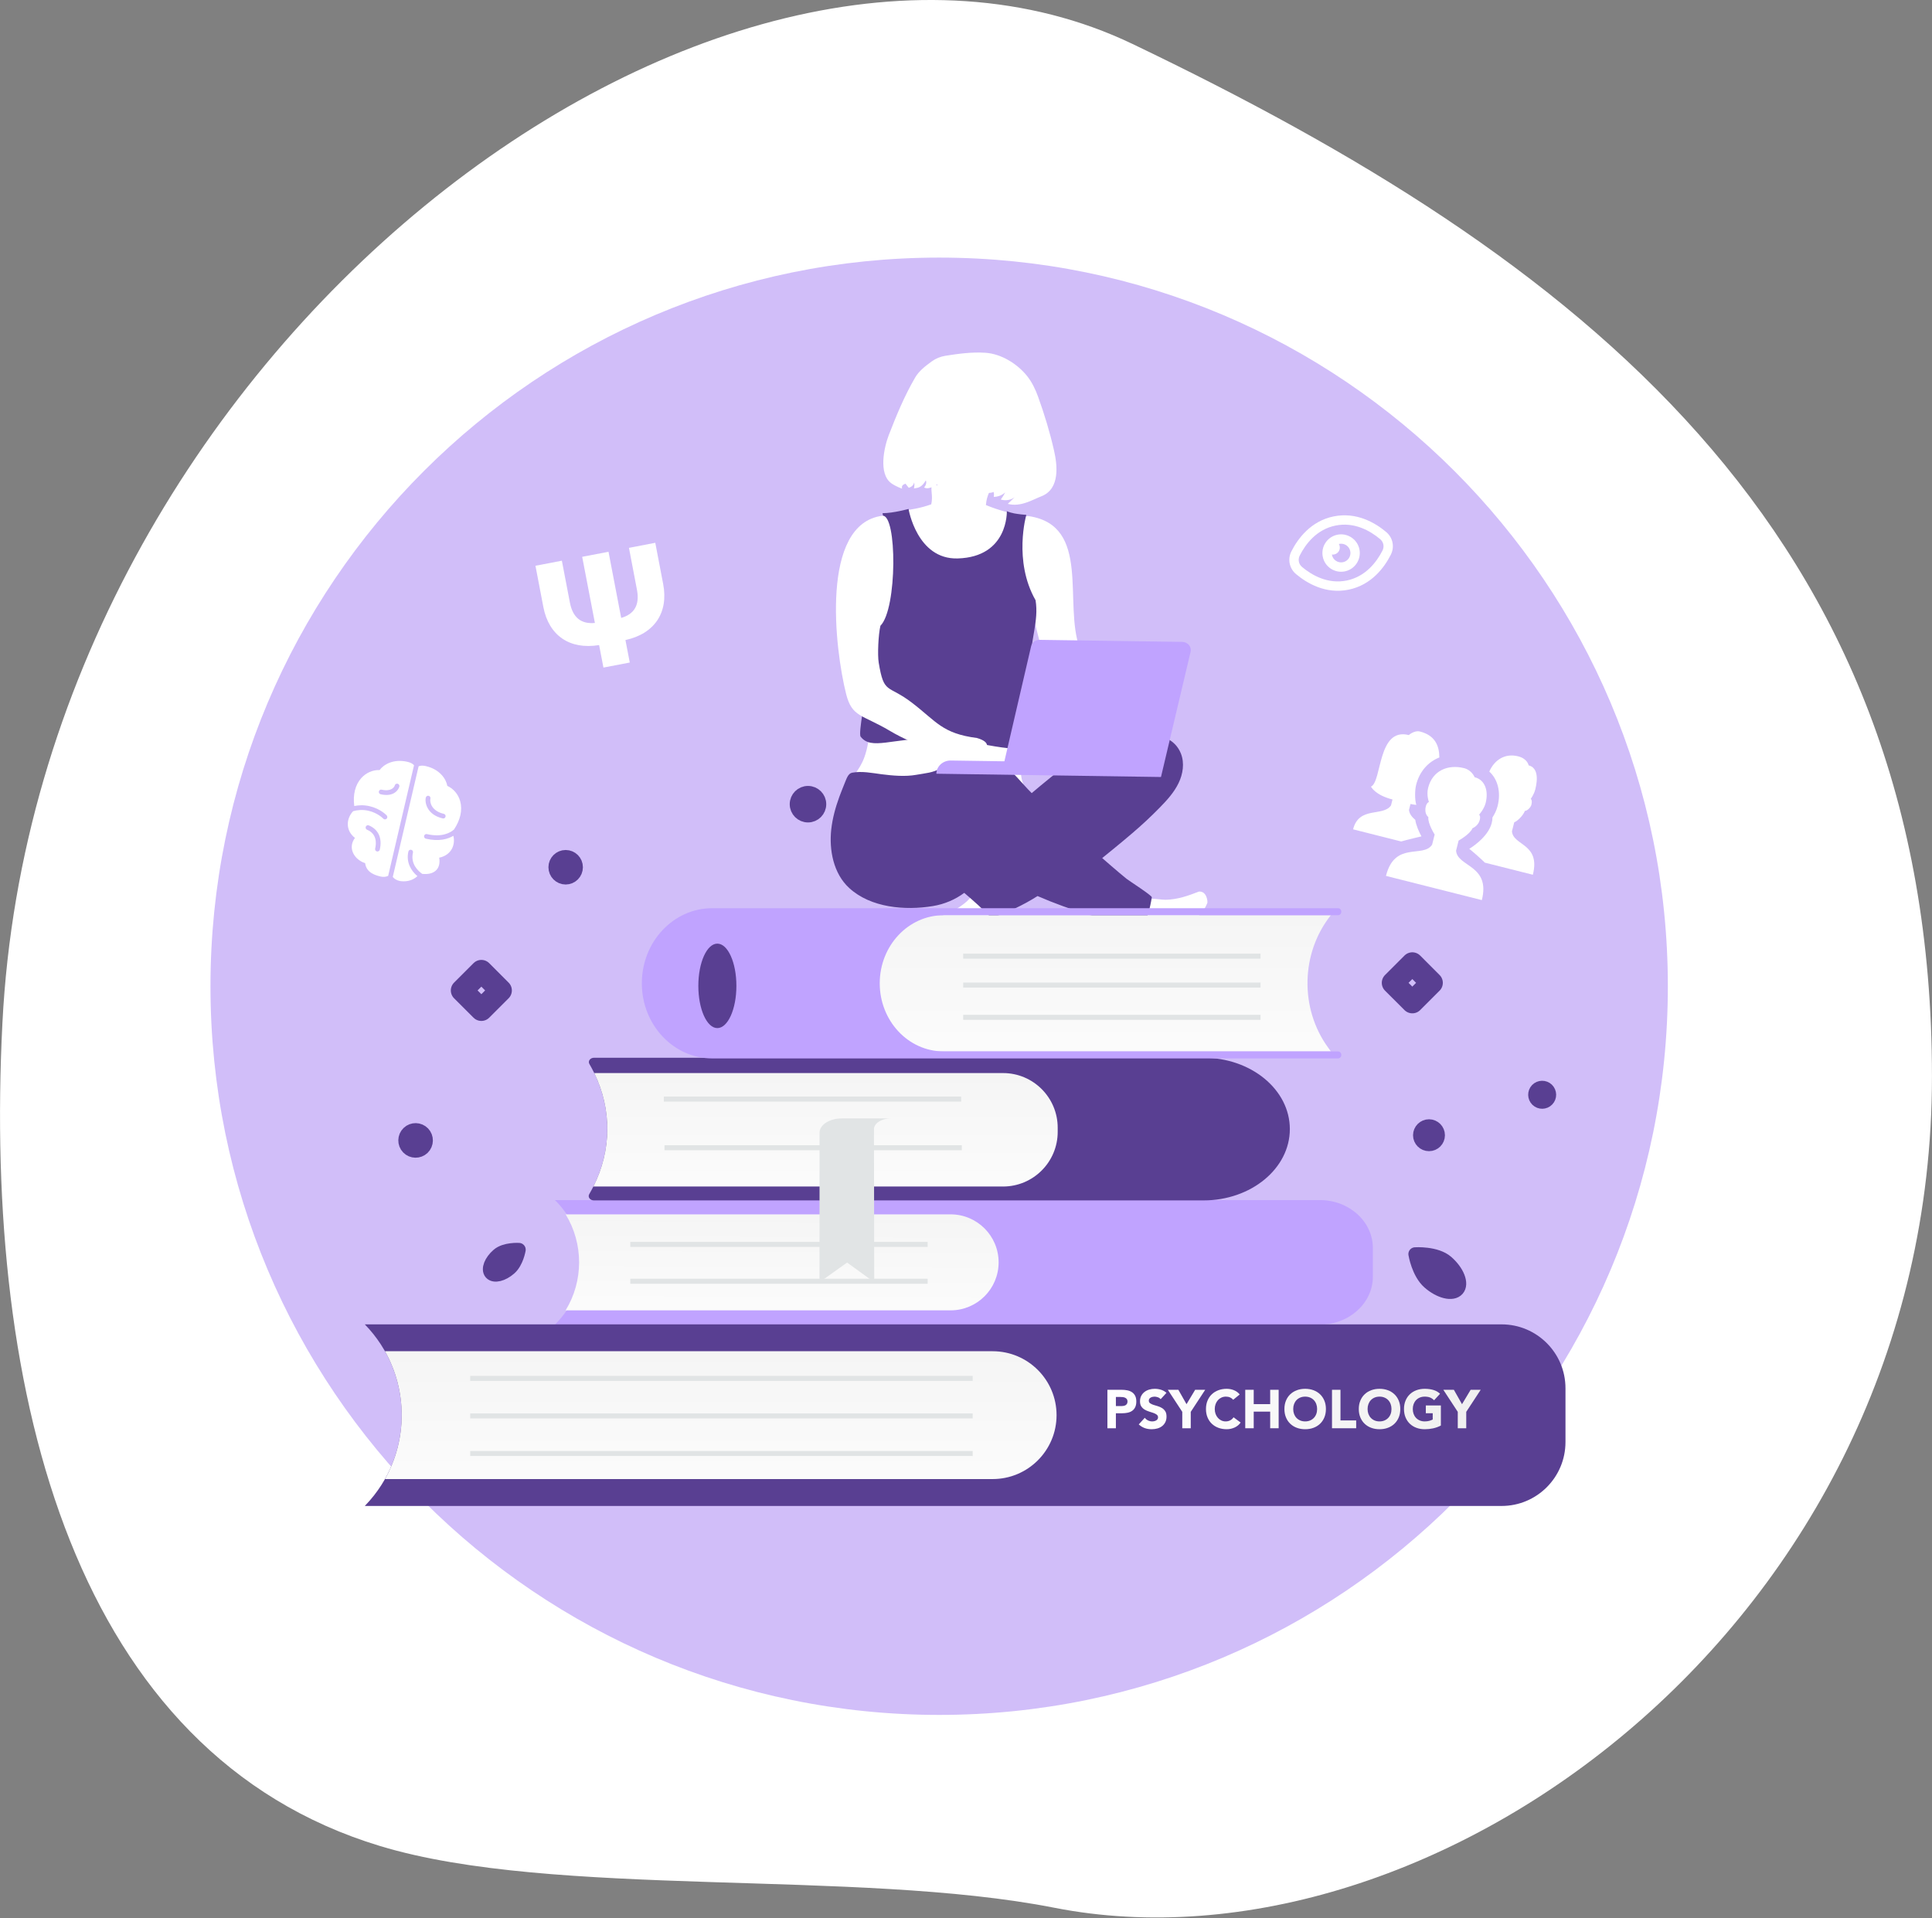 <?xml version="1.0" encoding="UTF-8" standalone="no"?><!DOCTYPE svg PUBLIC "-//W3C//DTD SVG 1.1//EN" "http://www.w3.org/Graphics/SVG/1.1/DTD/svg11.dtd"><svg width="100%" height="100%" viewBox="0 0 1969 1955" version="1.1" xmlns="http://www.w3.org/2000/svg" xmlns:xlink="http://www.w3.org/1999/xlink" xml:space="preserve" xmlns:serif="http://www.serif.com/" style="fill-rule:evenodd;clip-rule:evenodd;stroke-linecap:round;stroke-linejoin:round;stroke-miterlimit:10;"><rect x="0" y="0" width="1969" height="1955" fill="#808080" stroke="none"/><g id="Layer"><g><path d="M1968.96,1096.92c0,-559.042 -362.625,-835.375 -814.666,-1052.08c-424,-203.25 -1117,311.459 -1151.83,997.792c-19.5,383.542 75.375,745.125 384.875,838.833c177.084,53.625 484.959,23.125 687.209,62.917c384,75.542 894.416,-288.375 894.416,-847.458Z" style="fill:#fff;fill-rule:nonzero;"/><rect x="109.875" y="609.333" width="1746.25" height="1164.17" style="fill-opacity:0;fill-rule:nonzero;"/><path d="M214.5,1005.21c0,-410.166 332.5,-742.666 742.667,-742.666c410.125,0 742.625,332.5 742.625,742.666c0,410.125 -332.5,742.625 -742.625,742.625c-410.167,0 -742.667,-332.5 -742.667,-742.625Z" style="fill:#d1bef9;fill-rule:nonzero;"/><g><path d="M955.417,494.042c0.708,-1.417 -8.667,6 -13.584,2.75c0,0 3.334,-3.584 1.709,-7.209c-4,7 -7.334,7.584 -12.167,8.25c0,0 1,-2.875 0.292,-6c-0.209,-0.958 0.416,3.5 -5.5,5.334l-3.334,-4.209c-3.25,1.209 -3.958,2.292 -3.5,5.084c0,0 -6.666,-2.334 -11,-5.542c-13.333,-9.667 -7.25,-36.875 -2.541,-49.042c7.75,-20.041 16,-40.041 26.958,-58.791c3.875,-6.625 10.5,-11.75 17.042,-16.459c3.875,-2.791 8.666,-4.791 13.625,-5.583c13.416,-2.125 27.166,-4 40.875,-3.083c16.416,1.083 32.75,11.541 42.416,23.625c5.042,6.291 8.5,13.583 11.167,20.916c6.542,18.084 12.125,36.459 16.333,55.042c3.209,14.042 6.667,39.125 -12.916,46.708c-9.042,3.5 -21.084,11.167 -34.209,7.709l7.084,-6.834c0,0 -5.709,4.875 -14.209,2.417c0,0 3.5,-4.792 4.375,-7.292c0,0 -3.75,4.334 -11.541,4.625c0,0 0.791,-4.583 -0.625,-5.208c-0.5,3.917 -59.125,-2.625 -56.75,-7.208Z" style="fill:#fff;fill-rule:nonzero;"/><path d="M1010.33,495.583l-60.541,-1.083c-1.667,4.75 1.291,10.792 -0.709,19.5c-10.708,3.917 -20.791,5.375 -29.208,6.625c0,0 18.75,104.417 -33.5,225.917c-3.792,30.416 -10.458,34.541 -16.792,45.5c-12.375,21.375 188.125,44.333 172.917,6c-4.75,-11.959 -1.25,-37.875 2.542,-44.334c-36.834,-126.458 -8.292,-229.833 -8.292,-229.833c-6.083,-0.542 -18.667,-3.625 -31.958,-9.125c0.916,-11.375 5.458,-15.208 5.541,-19.167Z" style="fill:#fff;fill-rule:nonzero;"/><path d="M1048.79,526.083c63.5,9.792 34.916,88.792 51.541,134.334c17.209,46.958 -21.125,62.833 -21.125,62.833c0,0 -62.875,-202.167 -30.416,-197.167Z" style="fill:#fff;fill-rule:nonzero;"/><path d="M1052.33,757.208c1.125,-2.375 -5.166,-34.375 -3.541,-71.25c1.666,-36.916 10.041,-52.416 6.625,-74.166c-22.917,-40.084 -9.459,-87.042 -9.459,-87.042c-15.083,-1 -19.833,-3.792 -19.833,-3.792c0,0 1.708,46.75 -50.125,48.209c-41.5,1.166 -50.042,-50.459 -50.042,-50.459c0,0 -15.458,4.334 -26.5,4.334c0,0 12.334,60.291 -12.375,85c-6.791,18.791 1.459,57.166 -1.833,79.791c-3.167,22.042 -10.625,59.709 -8.125,62.959c10.958,14.25 31.583,1.375 76.292,1.625c36.958,0.208 91.375,20.291 98.916,4.791Z" style="fill:#593f92;fill-rule:nonzero;"/><path d="M899.292,525.667c-63.709,8.041 -48.5,135.916 -36.959,181.666c6.042,23.834 16.084,20.625 44.584,37.542c28.5,16.958 46.666,17.083 69.416,30.25c6.209,4.5 48.917,-14.542 19.292,-22.958c-35.375,-4.584 -41.042,-16.667 -66.042,-35.834c-25.041,-19.208 -28.583,-8.041 -34.041,-40.916c-1.334,-7.917 -0.375,-28.875 1.75,-37.667c17.25,-17.042 17.083,-113.958 2,-112.083Z" style="fill:#fff;fill-rule:nonzero;"/><path d="M1221.83,908.708c8.125,-0.75 9.209,10.334 8.584,11.75c-1.75,3.667 -4.625,12.209 -16.709,18.5c-12.083,6.25 -15.583,5.625 -31.708,6.584c-7.083,0.375 -13.292,-3.625 -19.583,-6.792c3.125,-3.625 2.5,-8.792 2.875,-13.375c1,-13.417 13.041,-8.292 22.708,-8.333c12.125,-0.25 22.708,-4 33.833,-8.334Z" style="fill:#fff;fill-rule:nonzero;"/><path d="M954.958,935.542c-6.416,5 0.334,13.833 1.75,14.458c3.75,1.458 11.709,5.792 24.834,2.167c13.125,-3.667 15.25,-6.5 27.666,-16.75c5.5,-4.584 7.292,-11.709 9.75,-18.334c-4.75,-0.5 -7.833,-4.708 -11.208,-7.833c-9.833,-9.125 -15.208,2.792 -22.292,9.333c-9.041,8.084 -19.375,12.542 -30.5,16.959Z" style="fill:#fff;fill-rule:nonzero;"/><path d="M855.792,811.083l-0.542,1.5c-3.875,10.625 -6.833,21.584 -8.083,32.792c-2.25,20.625 2,44.792 18.375,59.75c21.791,20 56.791,23.083 85.25,18.333c11.666,-1.916 22.625,-6.541 31.916,-13.458c9.292,7.958 19.25,16.708 27.542,25.542c16.667,-5.5 32.5,-13 47.167,-22.292c34.708,15.083 70.125,25.25 107.541,32.625c4.25,-10.083 7.25,-20.625 8.917,-31.375c0.292,-1.75 -23,-16.667 -25.708,-18.792c-8.042,-6.458 -24.875,-21.166 -24.875,-21.166c0,0 21.208,-17.125 30.458,-25.167c9.792,-8.333 19.208,-17.083 28.167,-26.25c7.416,-7.542 14.666,-15.542 19.208,-24.958c4.542,-9.375 6.208,-20.417 2.417,-30.125c-12,-30.25 -60.375,-19.625 -82.875,-9.209c-18.584,8.667 -34.834,21.25 -50.5,34c-6.334,5.084 -12.542,10.334 -18.709,15.5c-4.833,-4.75 -10.166,-10.916 -14.75,-15.875c-4.916,-5.416 -10.541,-10.5 -17.375,-13.666c-7.125,-3.459 -13.958,2.041 -21.583,1.041c-3.417,-0.458 -7.417,-0.291 -10.75,-0.833c-10,-1.75 -19.417,-0.792 -28.208,4.083c-8.334,4.625 -15.292,4.875 -25.084,6.625c-11.083,2 -24,0.834 -35.125,-0.583c-10,-1.292 -20.166,-3.458 -30.125,-1.583c-4.125,0.75 -5.708,6.25 -7.083,9.375c-1.833,4.583 -3.75,9.291 -5.583,14.166Z" style="fill:#593f92;fill-rule:nonzero;"/><path d="M1213.38,664.333l-30.167,127.584l-228.916,-3.334c0.083,-7.5 6.625,-13.541 14.625,-13.458l54.708,0.792l27.25,-117.334c0.833,-3.833 4.5,-6.5 8.542,-6.458l145.583,2.083c5.542,0.167 9.583,5 8.375,10.125Z" style="fill:#c0a3ff;fill-rule:nonzero;"/></g><path d="M565.583,1350.04l779.667,0c29.75,0 53.917,-21.917 53.917,-48.917l0,-29.083c0,-27 -24.167,-48.917 -53.917,-48.917l-779.667,0c35.667,35.375 36.25,89.417 1.417,125.458l-1.417,1.459Z" style="fill:#c0a3ff;fill-rule:nonzero;"/><path d="M576.5,1237.67l392.333,0c27,0 48.917,21.916 48.917,48.916c0,27 -21.917,48.917 -48.917,48.917l-392.375,0c18.334,-30 18.292,-67.917 0.042,-97.833Z" style="fill:url(#_Linear1);fill-rule:nonzero;"/><path d="M600.667,1084.38c-1.709,-2.958 0.875,-6.333 4.833,-6.333l620.917,0c48.666,0 88.125,32.541 88.125,72.708c0,40.167 -39.459,72.708 -88.125,72.708l-621.084,0c-3.958,0 -6.541,-3.416 -4.833,-6.375c24.583,-42 24.5,-90.875 0.167,-132.708Z" style="fill:#593f92;fill-rule:nonzero;"/><path d="M605.625,1093.67l416.625,0c30.75,0 55.708,24.958 55.708,55.75l0,4.166c0,30.75 -24.958,55.709 -55.708,55.709l-417.5,0c18.667,-37.042 18.875,-78.584 0.875,-115.625Z" style="fill:url(#_Linear2);fill-rule:nonzero;"/><path d="M1356.33,1071.58l-400.708,0c-35.542,0 -64.333,-31.083 -64.333,-69.416c0,-38.292 28.791,-69.375 64.333,-69.375l400.708,0c-30.625,38.5 -31.833,94.916 -2.833,134.833l2.833,3.958Z" style="fill:url(#_Linear3);fill-rule:nonzero;"/><path d="M896.583,1002.17c0,-38.292 29.125,-69.375 65.084,-69.375l401.958,0c1.875,0 3.417,-1.625 3.375,-3.625c0,-1.959 -1.5,-3.542 -3.375,-3.542l-637.667,0c-39.666,0 -71.833,34.25 -71.833,76.542c0,42.291 32.167,76.583 71.833,76.583l637.667,0c1.875,0 3.375,-1.583 3.375,-3.542c0.042,-2 -1.5,-3.625 -3.375,-3.625l-401.958,0c-35.959,0 -65.084,-31.083 -65.084,-69.416Z" style="fill:#c0a3ff;fill-rule:nonzero;"/><path d="M835.25,1154.46c0,-8.041 10.167,-14.583 22.708,-14.583l50,0c-9.541,0 -17.25,4.958 -17.25,11.042l0.25,155.916l-27.625,-20.041l-28.125,20.041l0.042,-152.375Z" style="fill:#e1e4e5;fill-rule:nonzero;"/><path d="M371.792,1349.79l1158.54,0c35.959,0 65.125,29.166 65.125,65.125l0,54.791c0,36 -29.166,65.167 -65.125,65.167l-1158.54,0l0.625,-0.667c49.541,-51.583 49.291,-133.166 -0.625,-184.416Z" style="fill:#593f92;fill-rule:nonzero;"/><path d="M392.333,1377.17l619.292,0c36,0 65.167,29.166 65.167,65.166c0,35.959 -29.167,65.125 -65.167,65.125l-619.292,0c22.75,-40.333 22.75,-89.958 0,-130.291Z" style="fill:url(#_Linear4);fill-rule:nonzero;"/><path d="M565.833,883.875c0,-5.875 4.792,-10.667 10.667,-10.667c5.917,0 10.667,4.792 10.667,10.667c0,5.917 -4.75,10.708 -10.667,10.708c-5.875,0 -10.667,-4.791 -10.667,-10.708Z" style="fill:#593f92;fill-rule:nonzero;stroke:#593f92;stroke-width:13.8px;"/><path d="M1447,1157.04c0,-5.167 4.208,-9.375 9.375,-9.375c5.167,0 9.333,4.208 9.333,9.375c0,5.166 -4.166,9.333 -9.333,9.333c-5.167,0 -9.375,-4.167 -9.375,-9.333Z" style="fill:#593f92;fill-rule:nonzero;stroke:#593f92;stroke-width:13.8px;"/><path d="M519.5,1292.79c7.292,-6.334 9.375,-19.125 9.375,-19.125c0,0 -14.125,-0.959 -21.375,5.416c-7.292,6.334 -10.5,14.584 -7.167,18.375c3.334,3.792 11.917,1.709 19.167,-4.666Zm936.875,14.291c-11,-9.625 -14.125,-28.958 -14.125,-28.958c0,0 21.333,-1.458 32.333,8.167c11,9.625 15.875,22.125 10.834,27.833c-5,5.75 -18,2.625 -29.042,-7.042Z" style="fill:#593f92;fill-rule:nonzero;stroke:#593f92;stroke-width:13.8px;"/><path d="M431.292,1154.88c4.083,4.292 3.958,11.042 -0.292,15.167c-4.292,4.083 -11.083,3.958 -15.167,-0.292c-4.125,-4.292 -3.958,-11.083 0.292,-15.167c4.292,-4.125 11.042,-3.958 15.167,0.292Z" style="fill:#593f92;fill-rule:nonzero;stroke:#593f92;stroke-width:13.8px;"/><path d="M1566.38,1110.67c-2.792,2.958 -2.708,7.583 0.208,10.416c2.959,2.834 7.584,2.75 10.417,-0.208c2.833,-2.917 2.708,-7.583 -0.208,-10.417c-2.917,-2.791 -7.584,-2.708 -10.417,0.209Z" style="fill:#593f92;fill-rule:nonzero;stroke:#593f92;stroke-width:13.8px;"/><path d="M490.583,1029.25l-19.833,-19.792l19.833,-19.833l19.792,19.833l-19.792,19.792Zm948.792,-7.75l19.792,-19.792l-19.792,-19.833l-19.833,19.833l19.833,19.792Z" style="fill:none;fill-rule:nonzero;stroke:#593f92;stroke-width:22.58px;"/><rect x="981.625" y="971.917" width="303.042" height="5.167" style="fill:#e1e4e5;fill-rule:nonzero;"/><rect x="981.625" y="1001.42" width="303.042" height="5.125" style="fill:#e1e4e5;fill-rule:nonzero;"/><rect x="676.542" y="1117.62" width="303.042" height="5.125" style="fill:#e1e4e5;fill-rule:nonzero;"/><rect x="479.208" y="1402.29" width="512.125" height="5.125" style="fill:#e1e4e5;fill-rule:nonzero;"/><path d="M479.208,1445.67l512.125,0l0,-5.125l-512.125,0l0,5.125Z" style="fill:#e1e4e5;fill-rule:nonzero;"/><rect x="479.208" y="1478.83" width="512.125" height="5.125" style="fill:#e1e4e5;fill-rule:nonzero;"/><rect x="677.208" y="1167.21" width="303.042" height="5.125" style="fill:#e1e4e5;fill-rule:nonzero;"/><rect x="642.375" y="1265.75" width="303.042" height="5.125" style="fill:#e1e4e5;fill-rule:nonzero;"/><rect x="642.375" y="1303.29" width="303.042" height="5.125" style="fill:#e1e4e5;fill-rule:nonzero;"/><rect x="981.625" y="1034.29" width="303.042" height="5.125" style="fill:#e1e4e5;fill-rule:nonzero;"/><path d="M811.75,819.625c0,-6.458 5.25,-11.708 11.708,-11.708c6.459,0 11.709,5.25 11.709,11.708c0,6.458 -5.25,11.708 -11.709,11.708c-6.458,0 -11.708,-5.25 -11.708,-11.708Z" style="fill:#593f92;fill-rule:nonzero;stroke:#593f92;stroke-width:13.8px;"/><path d="M711.708,1004.79c0,-23.792 8.667,-43.042 19.375,-43.042c10.709,0 19.417,19.25 19.417,43.042c0,23.75 -8.708,43.041 -19.417,43.041c-10.708,0 -19.375,-19.291 -19.375,-43.041Z" style="fill:#593f92;fill-rule:nonzero;"/><g><path d="M1128.62,1416.47l14.562,0c2.03,0 3.95,0.185 5.758,0.554c1.809,0.369 3.387,1.006 4.734,1.91c1.348,0.904 2.418,2.122 3.212,3.654c0.793,1.532 1.19,3.461 1.19,5.786c0,2.289 -0.369,4.208 -1.107,5.759c-0.738,1.55 -1.753,2.786 -3.045,3.709c-1.292,0.923 -2.824,1.578 -4.596,1.966c-1.772,0.387 -3.691,0.581 -5.758,0.581l-6.312,0l0,15.282l-8.638,0l0,-39.201Zm8.638,16.611l5.758,0c0.775,0 1.523,-0.074 2.243,-0.222c0.719,-0.148 1.365,-0.397 1.937,-0.747c0.573,-0.351 1.034,-0.831 1.385,-1.44c0.35,-0.609 0.526,-1.375 0.526,-2.298c0,-0.996 -0.231,-1.799 -0.693,-2.408c-0.461,-0.609 -1.052,-1.08 -1.771,-1.412c-0.72,-0.332 -1.523,-0.545 -2.409,-0.637c-0.886,-0.092 -1.735,-0.138 -2.547,-0.138l-4.429,0l0,9.302Z" style="fill:url(#_Linear5);fill-rule:nonzero;"/><path d="M1182.88,1426.05c-0.701,-0.886 -1.652,-1.541 -2.851,-1.966c-1.2,-0.424 -2.335,-0.636 -3.406,-0.636c-0.627,0 -1.273,0.073 -1.937,0.221c-0.665,0.148 -1.292,0.378 -1.883,0.692c-0.591,0.314 -1.07,0.729 -1.44,1.246c-0.369,0.517 -0.553,1.144 -0.553,1.882c0,1.182 0.443,2.086 1.329,2.713c0.886,0.628 2.002,1.163 3.349,1.606c1.348,0.443 2.796,0.886 4.347,1.329c1.55,0.443 2.999,1.07 4.346,1.882c1.347,0.812 2.464,1.901 3.35,3.267c0.886,1.366 1.329,3.193 1.329,5.482c0,2.177 -0.406,4.078 -1.218,5.702c-0.812,1.625 -1.911,2.972 -3.295,4.042c-1.384,1.071 -2.99,1.864 -4.817,2.381c-1.827,0.517 -3.756,0.775 -5.786,0.775c-2.547,0 -4.909,-0.387 -7.087,-1.162c-2.178,-0.776 -4.208,-2.031 -6.09,-3.765l6.146,-6.755c0.885,1.181 2.002,2.094 3.349,2.74c1.348,0.646 2.741,0.969 4.181,0.969c0.701,0 1.411,-0.083 2.131,-0.249c0.72,-0.166 1.366,-0.415 1.938,-0.747c0.572,-0.333 1.034,-0.757 1.384,-1.274c0.351,-0.517 0.526,-1.126 0.526,-1.827c0,-1.181 -0.452,-2.113 -1.356,-2.796c-0.905,-0.683 -2.04,-1.264 -3.405,-1.744c-1.366,-0.48 -2.843,-0.96 -4.43,-1.44c-1.587,-0.48 -3.063,-1.125 -4.429,-1.938c-1.366,-0.812 -2.501,-1.882 -3.405,-3.211c-0.905,-1.329 -1.357,-3.082 -1.357,-5.26c0,-2.104 0.415,-3.949 1.246,-5.537c0.83,-1.587 1.938,-2.916 3.322,-3.986c1.384,-1.071 2.981,-1.873 4.789,-2.409c1.809,-0.535 3.673,-0.802 5.593,-0.802c2.214,0 4.355,0.313 6.422,0.941c2.067,0.627 3.931,1.679 5.592,3.156l-5.924,6.478Z" style="fill:url(#_Linear6);fill-rule:nonzero;"/><path d="M1204.92,1438.95l-14.727,-22.48l10.741,0l8.305,14.673l8.804,-14.673l10.243,0l-14.728,22.48l0,16.721l-8.638,0l0,-16.721Z" style="fill:url(#_Linear7);fill-rule:nonzero;"/><path d="M1256.8,1426.65c-0.849,-1.034 -1.892,-1.827 -3.128,-2.381c-1.237,-0.554 -2.667,-0.83 -4.291,-0.83c-1.624,0 -3.128,0.313 -4.513,0.941c-1.384,0.627 -2.583,1.504 -3.599,2.63c-1.015,1.126 -1.808,2.464 -2.38,4.014c-0.572,1.55 -0.859,3.23 -0.859,5.038c0,1.846 0.287,3.535 0.859,5.067c0.572,1.531 1.356,2.86 2.353,3.986c0.996,1.126 2.168,2.003 3.516,2.63c1.347,0.628 2.796,0.941 4.346,0.941c1.772,0 3.341,-0.369 4.706,-1.107c1.366,-0.738 2.492,-1.772 3.378,-3.101l7.198,5.371c-1.661,2.325 -3.765,4.042 -6.312,5.149c-2.547,1.108 -5.168,1.661 -7.863,1.661c-3.063,0 -5.887,-0.48 -8.471,-1.439c-2.584,-0.96 -4.817,-2.335 -6.699,-4.125c-1.883,-1.79 -3.35,-3.959 -4.402,-6.506c-1.052,-2.547 -1.578,-5.389 -1.578,-8.527c0,-3.137 0.526,-5.979 1.578,-8.526c1.052,-2.547 2.519,-4.716 4.402,-6.506c1.882,-1.79 4.115,-3.165 6.699,-4.125c2.584,-0.96 5.408,-1.439 8.471,-1.439c1.108,0 2.261,0.101 3.461,0.304c1.2,0.203 2.381,0.526 3.543,0.969c1.163,0.443 2.28,1.034 3.35,1.772c1.071,0.738 2.03,1.642 2.879,2.713l-6.644,5.426Z" style="fill:url(#_Linear8);fill-rule:nonzero;"/><path d="M1269.09,1416.47l8.637,0l0,14.617l16.777,0l0,-14.617l8.637,0l0,39.201l-8.637,0l0,-16.943l-16.777,0l0,16.943l-8.637,0l0,-39.201Z" style="fill:url(#_Linear9);fill-rule:nonzero;"/><path d="M1309.01,1436.07c0,-3.137 0.526,-5.979 1.578,-8.526c1.052,-2.547 2.519,-4.716 4.402,-6.506c1.882,-1.79 4.116,-3.165 6.699,-4.125c2.584,-0.96 5.408,-1.439 8.472,-1.439c3.063,0 5.887,0.479 8.471,1.439c2.584,0.96 4.817,2.335 6.699,4.125c1.883,1.79 3.35,3.959 4.402,6.506c1.052,2.547 1.578,5.389 1.578,8.526c0,3.138 -0.526,5.98 -1.578,8.527c-1.052,2.547 -2.519,4.716 -4.402,6.506c-1.882,1.79 -4.115,3.165 -6.699,4.125c-2.584,0.959 -5.408,1.439 -8.471,1.439c-3.064,0 -5.888,-0.48 -8.472,-1.439c-2.583,-0.96 -4.817,-2.335 -6.699,-4.125c-1.883,-1.79 -3.35,-3.959 -4.402,-6.506c-1.052,-2.547 -1.578,-5.389 -1.578,-8.527Zm8.97,0c0,1.846 0.286,3.535 0.858,5.067c0.572,1.531 1.393,2.86 2.464,3.986c1.07,1.126 2.353,2.003 3.848,2.63c1.495,0.628 3.165,0.941 5.011,0.941c1.845,0 3.516,-0.313 5.01,-0.941c1.495,-0.627 2.778,-1.504 3.849,-2.63c1.07,-1.126 1.891,-2.455 2.463,-3.986c0.573,-1.532 0.859,-3.221 0.859,-5.067c0,-1.808 -0.286,-3.488 -0.859,-5.038c-0.572,-1.55 -1.393,-2.888 -2.463,-4.014c-1.071,-1.126 -2.354,-2.003 -3.849,-2.63c-1.494,-0.628 -3.165,-0.941 -5.01,-0.941c-1.846,0 -3.516,0.313 -5.011,0.941c-1.495,0.627 -2.778,1.504 -3.848,2.63c-1.071,1.126 -1.892,2.464 -2.464,4.014c-0.572,1.55 -0.858,3.23 -0.858,5.038Z" style="fill:url(#_Linear10);fill-rule:nonzero;"/><path d="M1357.51,1416.47l8.638,0l0,31.228l16.001,0l0,7.973l-24.639,0l0,-39.201Z" style="fill:url(#_Linear11);fill-rule:nonzero;"/><path d="M1384.81,1436.07c0,-3.137 0.526,-5.979 1.578,-8.526c1.052,-2.547 2.519,-4.716 4.402,-6.506c1.882,-1.79 4.115,-3.165 6.699,-4.125c2.584,-0.96 5.408,-1.439 8.471,-1.439c3.064,0 5.888,0.479 8.472,1.439c2.583,0.96 4.817,2.335 6.699,4.125c1.883,1.79 3.35,3.959 4.402,6.506c1.052,2.547 1.578,5.389 1.578,8.526c0,3.138 -0.526,5.98 -1.578,8.527c-1.052,2.547 -2.519,4.716 -4.402,6.506c-1.882,1.79 -4.116,3.165 -6.699,4.125c-2.584,0.959 -5.408,1.439 -8.472,1.439c-3.063,0 -5.887,-0.48 -8.471,-1.439c-2.584,-0.96 -4.817,-2.335 -6.699,-4.125c-1.883,-1.79 -3.35,-3.959 -4.402,-6.506c-1.052,-2.547 -1.578,-5.389 -1.578,-8.527Zm8.969,0c0,1.846 0.286,3.535 0.859,5.067c0.572,1.531 1.393,2.86 2.463,3.986c1.071,1.126 2.354,2.003 3.849,2.63c1.494,0.628 3.165,0.941 5.01,0.941c1.846,0 3.516,-0.313 5.011,-0.941c1.495,-0.627 2.778,-1.504 3.848,-2.63c1.071,-1.126 1.892,-2.455 2.464,-3.986c0.572,-1.532 0.858,-3.221 0.858,-5.067c0,-1.808 -0.286,-3.488 -0.858,-5.038c-0.572,-1.55 -1.393,-2.888 -2.464,-4.014c-1.07,-1.126 -2.353,-2.003 -3.848,-2.63c-1.495,-0.628 -3.165,-0.941 -5.011,-0.941c-1.845,0 -3.516,0.313 -5.01,0.941c-1.495,0.627 -2.778,1.504 -3.849,2.63c-1.07,1.126 -1.891,2.464 -2.463,4.014c-0.573,1.55 -0.859,3.23 -0.859,5.038Z" style="fill:url(#_Linear12);fill-rule:nonzero;"/><path d="M1468.47,1452.9c-2.547,1.329 -5.205,2.289 -7.973,2.879c-2.769,0.591 -5.592,0.886 -8.472,0.886c-3.063,0 -5.887,-0.48 -8.471,-1.439c-2.584,-0.96 -4.817,-2.335 -6.699,-4.125c-1.883,-1.79 -3.35,-3.959 -4.402,-6.506c-1.052,-2.547 -1.578,-5.389 -1.578,-8.527c0,-3.137 0.526,-5.979 1.578,-8.526c1.052,-2.547 2.519,-4.716 4.402,-6.506c1.882,-1.79 4.115,-3.165 6.699,-4.125c2.584,-0.96 5.408,-1.439 8.471,-1.439c3.138,0 6.026,0.378 8.666,1.135c2.639,0.756 4.955,2.057 6.948,3.903l-6.09,6.644c-1.181,-1.218 -2.51,-2.141 -3.987,-2.768c-1.476,-0.628 -3.322,-0.941 -5.537,-0.941c-1.845,0 -3.515,0.313 -5.01,0.941c-1.495,0.627 -2.778,1.504 -3.848,2.63c-1.071,1.126 -1.892,2.464 -2.464,4.014c-0.572,1.55 -0.858,3.23 -0.858,5.038c0,1.846 0.286,3.535 0.858,5.067c0.572,1.531 1.393,2.86 2.464,3.986c1.07,1.126 2.353,2.003 3.848,2.63c1.495,0.628 3.165,0.941 5.01,0.941c1.883,0 3.507,-0.212 4.873,-0.636c1.366,-0.425 2.454,-0.859 3.267,-1.302l0,-6.367l-7.032,0l0,-7.973l15.337,0l0,20.486Z" style="fill:url(#_Linear13);fill-rule:nonzero;"/><path d="M1485.69,1438.95l-14.728,-22.48l10.742,0l8.305,14.673l8.803,-14.673l10.243,0l-14.727,22.48l0,16.721l-8.638,0l0,-16.721Z" style="fill:url(#_Linear14);fill-rule:nonzero;"/></g><g><path d="M610.583,657.458c-29.875,4.917 -51.25,-9.625 -56.833,-38.833l-8.042,-42l26.917,-5.167l8.167,42.584c2.916,15.333 11.375,22.208 25.5,20.875l-12.959,-67.417l26.834,-5.125l12.916,67.417c13.709,-4 19,-13.542 16.042,-28.875l-8.125,-42.542l26.833,-5.167l8.042,42.042c5.583,29.167 -8.875,50.667 -38.458,57.083l4.416,22.917l-26.833,5.125l-4.417,-22.917Z" style="fill:#fff;fill-rule:nonzero;"/></g><g><path d="M386.875,784.833c-6.917,-0.25 -13.792,2.75 -18.667,8.167c-6.208,6.958 -8.666,16.958 -7.166,28.5c4.25,-0.875 9.625,-1.25 15.625,0.167c11.083,2.583 17.208,9.166 17.458,9.416c0.875,1 0.833,2.5 -0.167,3.417c-0.958,0.875 -2.5,0.833 -3.375,-0.167c-0.041,-0.041 -5.416,-5.75 -15,-8c-6.25,-1.458 -11.791,-0.666 -15.708,0.417c-3.458,3.667 -5.542,8.625 -5.417,13.542c0.125,5.333 2.667,10.083 7.292,13.708c-3.042,4.083 -4,8.708 -2.667,13.25c1.667,5.667 6.709,10.417 13.042,12.458c1.25,10.209 11.417,12.584 15.917,13.667c2.708,0.625 5.291,0.333 7.541,-0.667l26.375,-112.791c-1.5,-1.667 -3.666,-2.792 -6.625,-3.459c-14.333,-3.375 -24.416,2.792 -28.458,8.375Zm-2.75,82.959c-1.25,-0.292 -2.083,-1.584 -1.792,-2.875c1.292,-5.375 1.875,-15.042 -8.25,-19.25c-1.208,-0.5 -1.791,-1.917 -1.291,-3.125c0.5,-1.209 1.916,-1.834 3.125,-1.292c9.791,4.083 13.833,13.083 11.125,24.75c-0.334,1.292 -1.625,2.083 -2.917,1.792Zm3.792,-58.292c-1.292,-0.292 -2.084,-1.583 -1.792,-2.875c0.292,-1.292 1.583,-2.125 2.875,-1.792c9.542,2.209 12.875,-2.5 13.333,-4.291c0.292,-1.292 1.584,-2.084 2.875,-1.792c1.292,0.292 2.084,1.583 1.792,2.875c-0.75,3.25 -5.667,11 -19.083,7.875Zm46.125,45.292c-1.292,-0.292 -2.084,-1.584 -1.792,-2.875c0.292,-1.292 1.583,-2.125 2.875,-1.792c15.625,3.625 24.167,-1.708 27.542,-4.667c6.541,-9.75 8.833,-19.875 6.333,-28.916c-1.958,-7.042 -6.833,-12.75 -13.125,-15.584c-1.125,-6.791 -7.458,-16.791 -21.792,-20.125c-2.958,-0.708 -5.416,-0.666 -7.458,0.167l-26.333,112.792c1.583,1.875 3.75,3.291 6.458,3.916l0.083,0.042c5,1.167 13.167,0.542 18.542,-4.833c-6.375,-5.292 -11.708,-14.167 -9.167,-25.042c0.292,-1.292 1.584,-2.083 2.875,-1.792c1.292,0.292 2.084,1.584 1.792,2.875c-2.792,11.959 6,19.292 9.417,21.667c6.208,0.667 11.166,-0.583 14.208,-3.667c2.958,-2.958 4,-7.25 3.125,-12.833c6.042,-1.208 10.667,-4.542 13.167,-9.5c1.916,-3.875 2.333,-8.5 1.25,-12.792c-5.375,3.25 -14.417,6.125 -28,2.959Zm-0.084,-41.917c0.334,-1.292 1.625,-2.125 2.917,-1.792c1.292,0.292 2.083,1.584 1.792,2.875c-0.917,3.792 1.25,12.625 13.625,15.5c1.291,0.292 2.083,1.584 1.791,2.875c-0.291,1.292 -1.583,2.125 -2.875,1.792c-15.916,-3.708 -18.5,-15.917 -17.25,-21.25Z" style="fill:#fff;fill-rule:nonzero;"/></g><g><path d="M1483.96,867l2.584,-10.292c0,0 11.875,-6.625 14.125,-12.583c0,0 5.875,-2.208 7.416,-8.375c1.084,-4.292 -0.666,-5.417 -0.666,-5.417c0,0 5.083,-5.666 6.666,-11.875c3.167,-12.5 -0.666,-23.708 -11.208,-26.333c0,0 -2.917,-7.25 -10.667,-9.208c-16.458,-4.167 -32.291,2.375 -36.75,20.083c-1.875,7.5 0.834,14.417 0.834,14.417c0,0 -2.167,0.458 -3.167,4.458c-1.958,7.75 2.583,10.875 2.583,10.875c-0.875,6.333 6.417,17.792 6.417,17.792l-2.583,10.291c-9.042,14.125 -38,-4 -47.042,31.875l97.708,24.667c9.084,-36 -25,-33.667 -26.25,-50.375Z" style="fill:#fff;fill-rule:nonzero;"/><path d="M1526.29,821.542c-1.125,4.458 -3.25,8.541 -5.25,11.583c0,1.75 -0.209,3.667 -0.75,5.708c-3.792,15.084 -22.875,26.292 -22.875,26.292c2.958,2.25 12.208,10.333 15.875,14.083l48.916,12.334c8.084,-32.042 -20.25,-29.459 -21.291,-44.334l2.333,-9.166c2.292,-0.5 8.875,-6.292 10.875,-11.625c1.625,0.25 5.75,-2.834 6.625,-6.292c0.875,-3.5 0.167,-5.208 -0.667,-6c0,0 3.209,-4.083 4.625,-9.625c2.792,-11.125 2.417,-22.125 -6.791,-24.458c0,0 -1.125,-6.792 -10.709,-9.209c-13.541,-3.416 -24.25,3.792 -29.375,15.542c8.542,7.75 12.084,20.792 8.459,35.167Zm-77.625,30.875c-2.417,-4.375 -5.667,-11.709 -6.25,-16.792c-3.334,-2.875 -5.959,-5.917 -6.459,-10.083l1.542,-6.125c1.167,0.291 4.667,0.875 5.958,0.916c-1.666,-4.875 -1.583,-15.041 -0.208,-20.416c3.458,-13.625 12.125,-23.334 23.667,-27.917c-0.084,-12 -4.375,-22.542 -19.834,-26.458c-5.583,-1.417 -11.291,3.625 -11.291,3.625c-32,-8.084 -27.25,47.416 -38.542,52.541c0,0 3.958,8.584 21.917,13.125l-1.542,6.084c-8.208,11.708 -32.583,0.458 -38.625,24.333l49,12.375c4.958,-1.5 20.667,-5.208 20.667,-5.208Z" style="fill:#fff;fill-rule:nonzero;"/></g><g><path d="M1372.5,591.667c19.25,-3.959 30.5,-18.834 36.458,-30.542c2.042,-4.083 1.084,-8.75 -2.416,-11.667c-10.084,-8.458 -26.25,-17.75 -45.5,-13.791c-19.25,3.916 -30.459,18.833 -36.417,30.541c-2.042,4.084 -1.083,8.75 2.375,11.667c10.083,8.417 26.25,17.708 45.5,13.792Zm44.917,-26.25c4.083,-8 2.166,-17.5 -4.75,-23.25c-10.959,-9.209 -30.084,-20.625 -53.5,-15.834c-23.459,4.792 -36.542,22.834 -43.042,35.584c-4.042,8 -2.125,17.5 4.792,23.25c10.958,9.166 30.041,20.625 53.5,15.833c23.458,-4.792 36.541,-22.833 43,-35.583Z" style="fill:#fff;"/><g><path d="M1376.12,561.75c1.042,5.167 -2.292,10.208 -7.417,11.25c-5.166,1.042 -10.208,-2.292 -11.25,-7.417c-0.041,-0.125 -0.041,-0.291 -0.083,-0.416c0.792,0.125 1.625,0.083 2.417,-0.084c3.875,-0.791 6.333,-4.541 5.541,-8.416c-0.125,-0.792 -0.416,-1.542 -0.833,-2.25c0.125,-0.042 0.25,-0.042 0.375,-0.084c5.167,-1.041 10.208,2.25 11.25,7.417Zm9.333,-1.917c2.084,10.334 -4.541,20.375 -14.833,22.5c-10.333,2.125 -20.417,-4.541 -22.5,-14.833c-2.125,-10.333 4.542,-20.375 14.833,-22.5c10.334,-2.125 20.375,4.542 22.5,14.833Z" style="fill:#fff;"/></g></g></g></g><defs><linearGradient id="_Linear1" x1="0" y1="0" x2="1" y2="0" gradientUnits="userSpaceOnUse" gradientTransform="matrix(0.669,-259.15,259.15,0.669,787.706,1390.34)"><stop offset="0" style="stop-color:#fff;stop-opacity:1"/><stop offset="1" style="stop-color:#eee;stop-opacity:1"/></linearGradient><linearGradient id="_Linear2" x1="0" y1="0" x2="1" y2="0" gradientUnits="userSpaceOnUse" gradientTransform="matrix(0.871,-306.261,306.261,0.871,831.263,1274.11)"><stop offset="0" style="stop-color:#fff;stop-opacity:1"/><stop offset="1" style="stop-color:#eee;stop-opacity:1"/></linearGradient><linearGradient id="_Linear3" x1="0" y1="0" x2="1" y2="0" gradientUnits="userSpaceOnUse" gradientTransform="matrix(1.277,-367.543,367.543,1.277,1113.91,1149.35)"><stop offset="0" style="stop-color:#fff;stop-opacity:1"/><stop offset="1" style="stop-color:#eee;stop-opacity:1"/></linearGradient><linearGradient id="_Linear4" x1="0" y1="0" x2="1" y2="0" gradientUnits="userSpaceOnUse" gradientTransform="matrix(0.764,-345.09,345.09,0.764,719.959,1580.49)"><stop offset="0" style="stop-color:#fff;stop-opacity:1"/><stop offset="1" style="stop-color:#eee;stop-opacity:1"/></linearGradient><linearGradient id="_Linear5" x1="0" y1="0" x2="1" y2="0" gradientUnits="userSpaceOnUse" gradientTransform="matrix(416.995,0,0,416.995,1124.65,1483.34)"><stop offset="0" style="stop-color:#fff;stop-opacity:1"/><stop offset="1" style="stop-color:#eee;stop-opacity:1"/></linearGradient><linearGradient id="_Linear6" x1="0" y1="0" x2="1" y2="0" gradientUnits="userSpaceOnUse" gradientTransform="matrix(416.995,0,0,416.995,1124.65,1483.34)"><stop offset="0" style="stop-color:#fff;stop-opacity:1"/><stop offset="1" style="stop-color:#eee;stop-opacity:1"/></linearGradient><linearGradient id="_Linear7" x1="0" y1="0" x2="1" y2="0" gradientUnits="userSpaceOnUse" gradientTransform="matrix(416.995,0,0,416.995,1124.65,1483.34)"><stop offset="0" style="stop-color:#fff;stop-opacity:1"/><stop offset="1" style="stop-color:#eee;stop-opacity:1"/></linearGradient><linearGradient id="_Linear8" x1="0" y1="0" x2="1" y2="0" gradientUnits="userSpaceOnUse" gradientTransform="matrix(416.995,0,0,416.995,1124.65,1483.34)"><stop offset="0" style="stop-color:#fff;stop-opacity:1"/><stop offset="1" style="stop-color:#eee;stop-opacity:1"/></linearGradient><linearGradient id="_Linear9" x1="0" y1="0" x2="1" y2="0" gradientUnits="userSpaceOnUse" gradientTransform="matrix(416.995,0,0,416.995,1124.65,1483.34)"><stop offset="0" style="stop-color:#fff;stop-opacity:1"/><stop offset="1" style="stop-color:#eee;stop-opacity:1"/></linearGradient><linearGradient id="_Linear10" x1="0" y1="0" x2="1" y2="0" gradientUnits="userSpaceOnUse" gradientTransform="matrix(416.995,0,0,416.995,1124.65,1483.34)"><stop offset="0" style="stop-color:#fff;stop-opacity:1"/><stop offset="1" style="stop-color:#eee;stop-opacity:1"/></linearGradient><linearGradient id="_Linear11" x1="0" y1="0" x2="1" y2="0" gradientUnits="userSpaceOnUse" gradientTransform="matrix(416.995,0,0,416.995,1124.65,1483.34)"><stop offset="0" style="stop-color:#fff;stop-opacity:1"/><stop offset="1" style="stop-color:#eee;stop-opacity:1"/></linearGradient><linearGradient id="_Linear12" x1="0" y1="0" x2="1" y2="0" gradientUnits="userSpaceOnUse" gradientTransform="matrix(416.995,0,0,416.995,1124.65,1483.34)"><stop offset="0" style="stop-color:#fff;stop-opacity:1"/><stop offset="1" style="stop-color:#eee;stop-opacity:1"/></linearGradient><linearGradient id="_Linear13" x1="0" y1="0" x2="1" y2="0" gradientUnits="userSpaceOnUse" gradientTransform="matrix(416.995,0,0,416.995,1124.65,1483.34)"><stop offset="0" style="stop-color:#fff;stop-opacity:1"/><stop offset="1" style="stop-color:#eee;stop-opacity:1"/></linearGradient><linearGradient id="_Linear14" x1="0" y1="0" x2="1" y2="0" gradientUnits="userSpaceOnUse" gradientTransform="matrix(416.995,0,0,416.995,1124.65,1483.34)"><stop offset="0" style="stop-color:#fff;stop-opacity:1"/><stop offset="1" style="stop-color:#eee;stop-opacity:1"/></linearGradient></defs></svg>